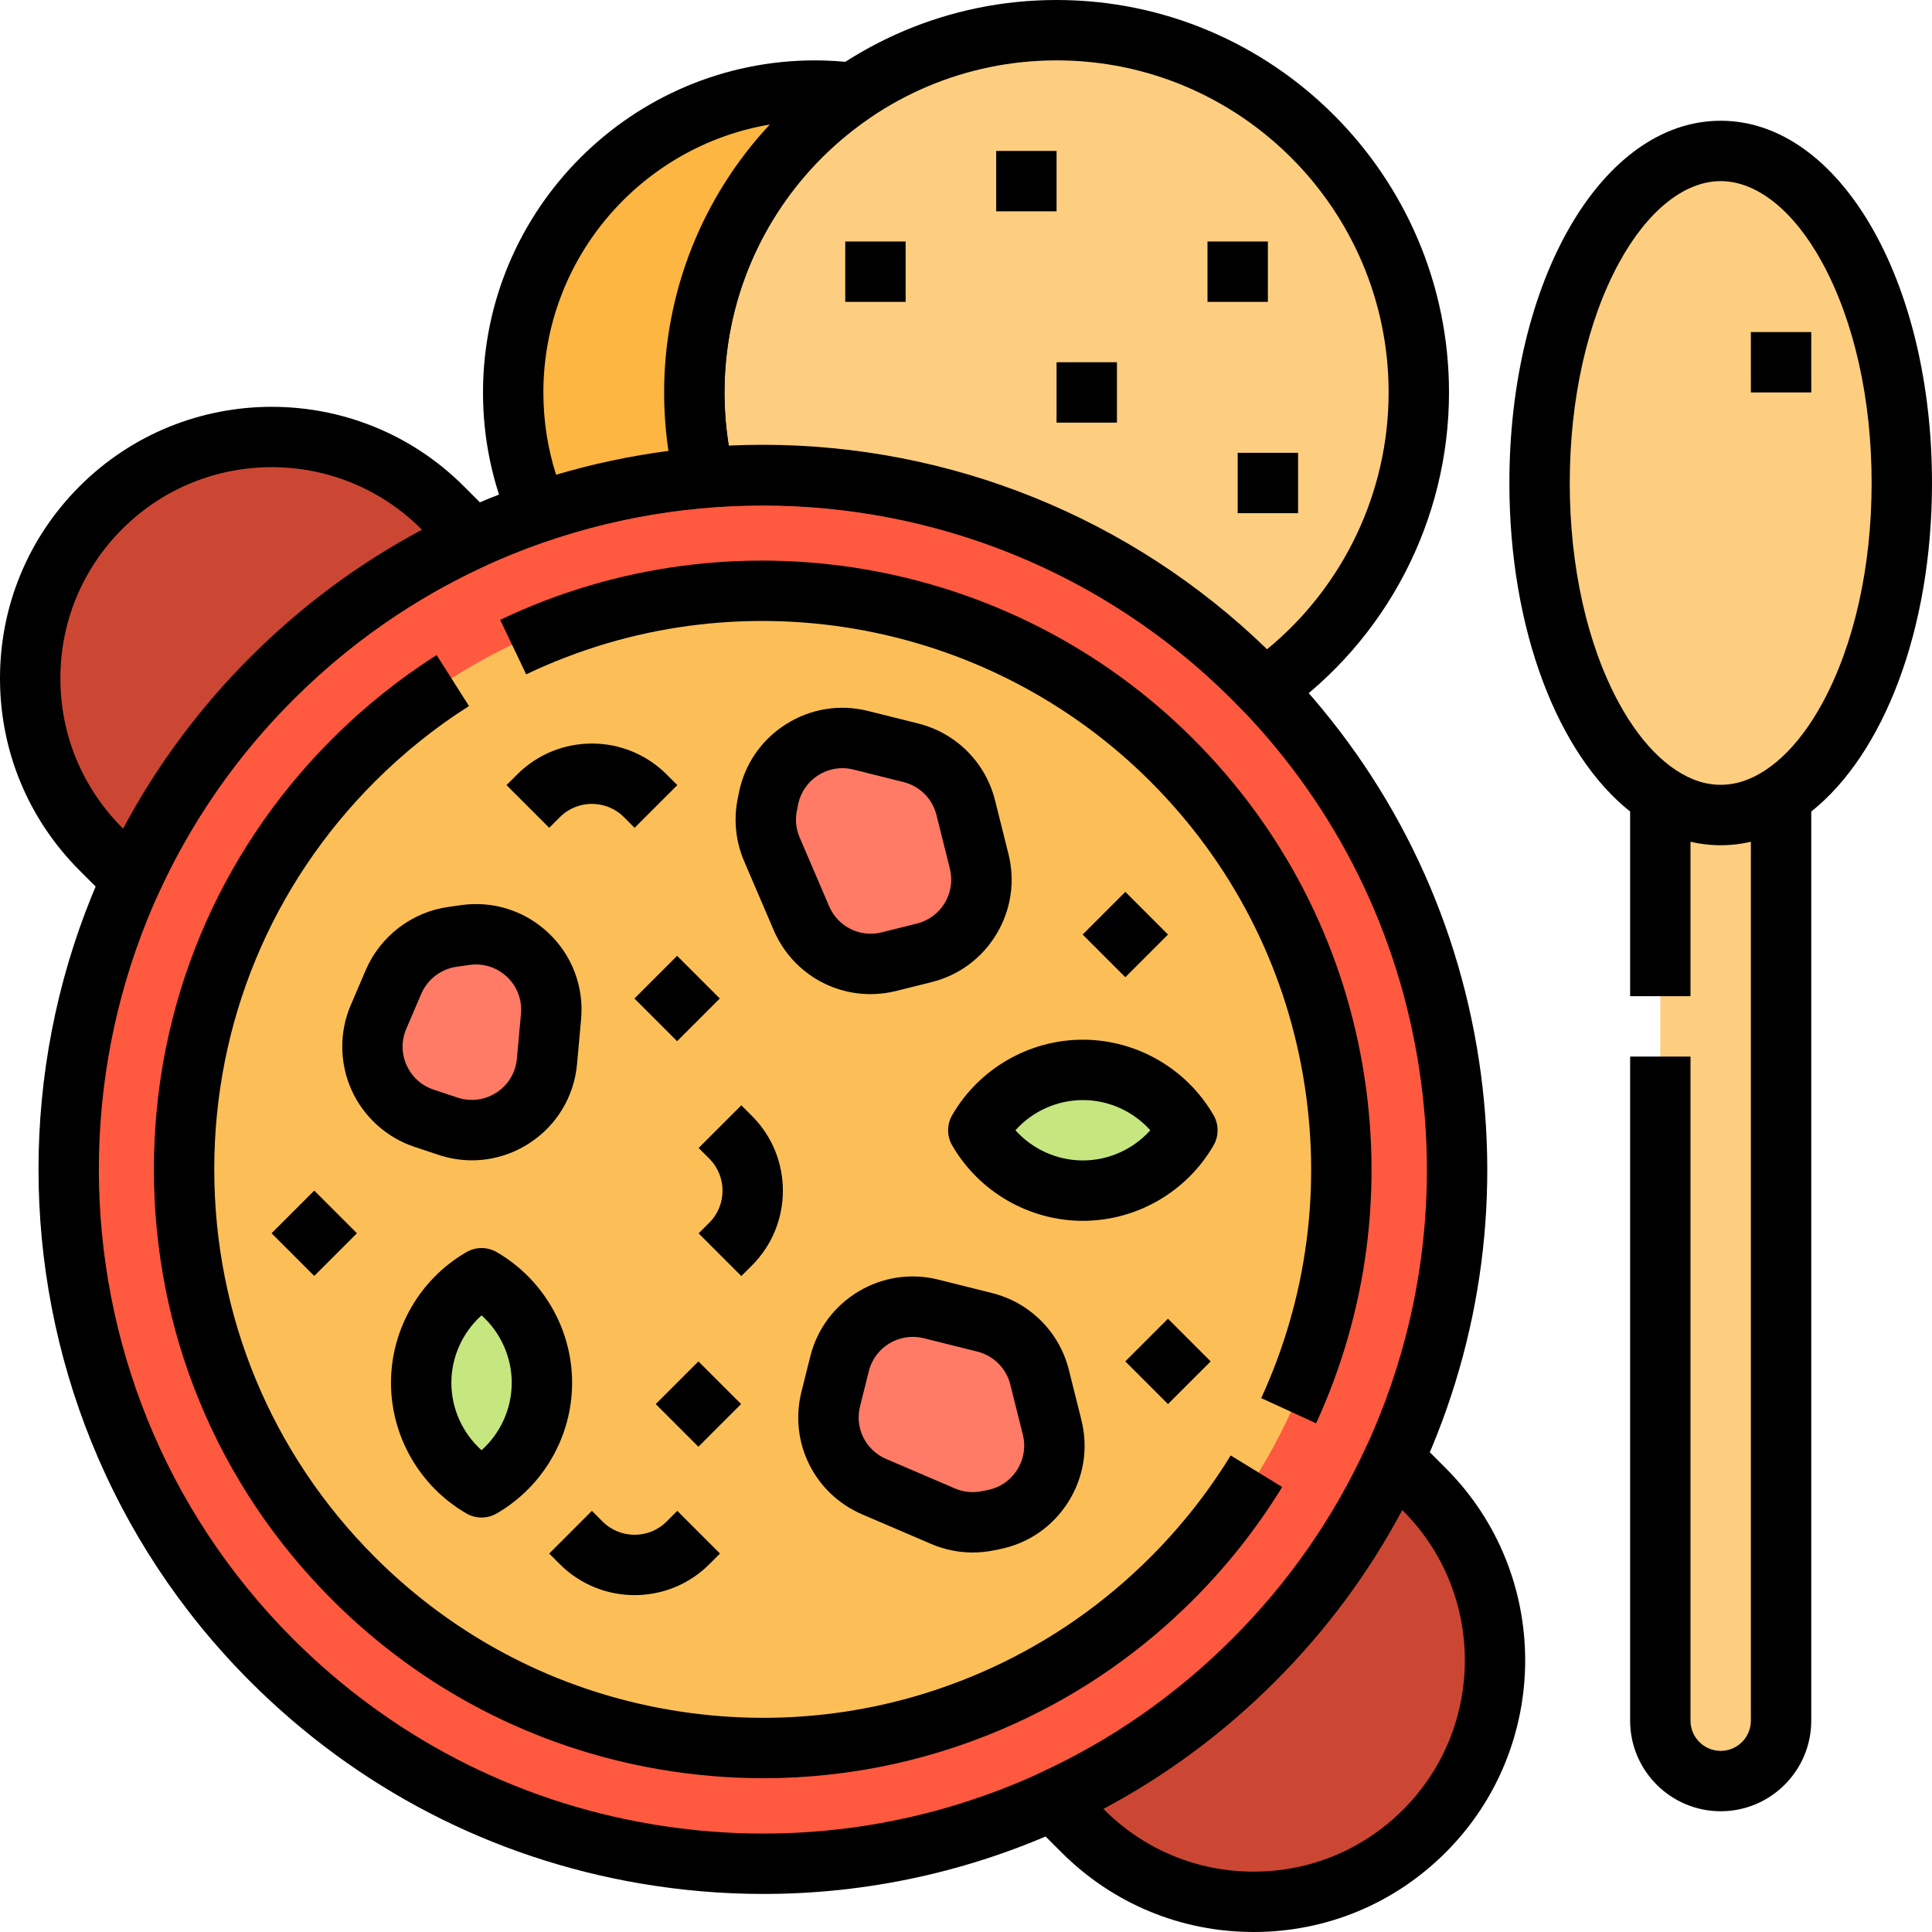 <svg id="Filled_expand" enable-background="new 0 0 512 512" height="512" viewBox="0 0 512 512" width="512" xmlns="http://www.w3.org/2000/svg"><path d="m72.007 179.777c71.856-71.856 188.359-71.856 260.215 0 55.939 55.939 68.335 138.946 37.166 206.871-8.86 19.325-21.249 37.427-37.166 53.344s-34.019 28.306-53.344 37.166c-67.925 31.169-150.932 18.774-206.871-37.166-71.856-71.856-71.856-188.358 0-260.215z" fill="#ff593f"/><path d="m202.114 463.885c-41.135 0-79.808-16.019-108.895-45.105-60.043-60.044-60.044-157.744 0-217.789 29.087-29.086 67.76-45.105 108.896-45.105 41.135 0 79.808 16.019 108.895 45.105 22.677 22.677 37.509 51.303 42.891 82.783 5.272 30.835 1.199 62.082-11.778 90.363-7.603 16.582-18.069 31.599-31.112 44.643-13.044 13.044-28.062 23.511-44.634 31.108-19.959 9.158-42.177 13.997-64.263 13.997z" fill="#fcbf58"/><path d="m202.33 501.916c-10.891 0-21.829-.925-32.729-2.789-39.277-6.715-74.98-25.207-103.251-53.477-74.859-74.861-74.859-196.668 0-271.529 74.862-74.86 196.668-74.861 271.53 0 28.27 28.27 46.762 63.973 53.477 103.25 6.567 38.409 1.485 77.351-14.696 112.615-9.486 20.689-22.534 39.418-38.78 55.665-16.248 16.248-34.977 29.295-55.667 38.781-25.255 11.587-52.402 17.484-79.884 17.484zm-124.666-316.482c-68.622 68.623-68.622 180.279 0 248.902 25.915 25.915 58.639 42.866 94.633 49.02 35.22 6.022 70.923 1.365 103.245-13.468 18.959-8.692 36.125-20.653 51.023-35.551s26.859-32.064 35.551-51.021c14.834-32.326 19.491-68.028 13.47-103.248-6.154-35.994-23.105-68.717-49.021-94.632-68.622-68.625-180.279-68.623-248.901-.002z"/><path d="m202.295 471.244c-9.15 0-18.341-.777-27.5-2.343-33.005-5.643-63.005-21.182-86.76-44.936-30.472-30.472-47.254-70.986-47.254-114.08 0-43.093 16.782-83.608 47.254-114.08 8.413-8.413 17.724-15.883 27.676-22.204l8.578 13.506c-8.964 5.694-17.354 12.427-24.939 20.012-27.45 27.45-42.568 63.946-42.568 102.766s15.118 75.316 42.568 102.767c21.399 21.399 48.42 35.396 78.142 40.478 29.081 4.974 58.564 1.128 85.257-11.121 15.655-7.178 29.83-17.055 42.133-29.357 8.151-8.151 15.305-17.216 21.262-26.944l13.645 8.355c-6.614 10.801-14.552 20.862-23.593 29.902-13.651 13.651-29.389 24.615-46.775 32.586-21.223 9.738-44.034 14.693-67.126 14.693z"/><path d="m348.781 377.191-14.543-6.673c12.248-26.691 16.094-56.173 11.121-85.257-5.081-29.722-19.078-56.743-40.479-78.143-43.488-43.488-109.97-54.905-165.433-28.408l-6.896-14.438c61.569-29.414 135.37-16.741 183.644 31.532 23.754 23.754 39.293 53.755 44.936 86.759 5.517 32.274 1.247 64.996-12.35 94.628z"/><path d="m332.223 439.993c15.917-15.917 28.305-34.019 37.166-53.344l8.089 8.089c24.996 24.996 24.996 65.513 0 90.51-12.502 12.501-28.879 18.752-45.255 18.752-16.377 0-32.753-6.251-45.255-18.752l-8.089-8.089c19.325-8.861 37.427-21.249 53.344-37.166z" fill="#cc4733"/><path d="m332.223 512c-19.227 0-37.308-7.492-50.912-21.096l-8.089-8.089c-1.852-1.852-2.68-4.494-2.217-7.071.463-2.578 2.159-4.766 4.54-5.857 18.956-8.691 36.122-20.652 51.021-35.55 14.898-14.898 26.859-32.064 35.551-51.021 1.092-2.381 3.28-4.077 5.858-4.54 2.577-.464 5.22.365 7.071 2.217l8.089 8.089c28.072 28.073 28.072 73.751 0 101.823-13.605 13.603-31.686 21.095-50.912 21.095zm-39.809-32.62.211.21c10.582 10.582 24.645 16.41 39.598 16.41s29.016-5.828 39.598-16.409c21.835-21.834 21.835-57.361 0-79.196l-.21-.21c-8.885 16.676-20.198 31.932-33.73 45.465-13.534 13.533-28.79 24.847-45.467 33.73z"/><path d="m72.007 179.777c15.917-15.917 34.019-28.306 53.344-37.166l-8.089-8.089c-24.996-24.996-65.513-24.996-90.51 0-12.501 12.502-18.752 28.879-18.752 45.255s6.251 32.753 18.752 45.255l8.089 8.089c8.861-19.325 21.249-37.427 37.166-53.344z" fill="#cc4733"/><ellipse cx="127.616" cy="366.454" fill="#c6e67f" rx="16" ry="27.708"/><path d="m127.616 402.162c-1.384 0-2.768-.358-4.007-1.076-12.332-7.136-19.993-20.406-19.993-34.632s7.661-27.496 19.993-34.633c2.479-1.434 5.535-1.435 8.014 0 12.332 7.137 19.993 20.407 19.993 34.632 0 14.226-7.661 27.496-19.993 34.632-1.239.718-2.623 1.077-4.007 1.077zm0-53.582c-5.021 4.509-8 11.007-8 17.874s2.979 13.364 8 17.873c5.021-4.509 8-11.006 8-17.873s-2.978-13.364-8-17.874z"/><ellipse cx="286.968" cy="299.531" fill="#c6e67f" rx="27.708" ry="16"/><path d="m286.968 323.531c-14.226 0-27.496-7.661-34.632-19.993-1.435-2.479-1.435-5.535 0-8.014 7.136-12.332 20.406-19.993 34.632-19.993s27.496 7.661 34.632 19.993c1.435 2.479 1.435 5.535 0 8.014-7.136 12.332-20.407 19.993-34.632 19.993zm-17.873-24c4.509 5.021 11.007 8 17.873 8s13.364-2.979 17.873-8c-4.509-5.021-11.007-8-17.873-8s-13.364 2.979-17.873 8z"/><path d="m118.708 298.455-6.335-2.112c-11.1-3.7-16.668-16.097-12.058-26.852l3.981-9.288c2.75-6.416 8.645-10.934 15.554-11.921l3.435-.491c12.779-1.826 23.915 8.754 22.746 21.61l-1.081 11.891c-1.168 12.844-14.007 21.242-26.242 17.163z" fill="#ff7b66"/><path d="m125.071 307.496c-2.979 0-5.978-.479-8.894-1.452h.001l-6.335-2.111c-7.408-2.469-13.491-7.97-16.689-15.093s-3.269-15.323-.193-22.5l3.98-9.289c3.825-8.922 12.169-15.316 21.777-16.688l3.436-.491c8.532-1.218 17 1.486 23.245 7.419s9.379 14.256 8.599 22.834l-1.081 11.891c-.779 8.571-5.357 16.188-12.56 20.899-4.629 3.028-9.925 4.581-15.286 4.581zm1.067-51.907c-.57 0-1.146.041-1.721.123l-3.437.491c-4.117.588-7.693 3.329-9.333 7.153l-3.979 9.288c-1.338 3.121-1.309 6.545.082 9.643 1.392 3.098 3.932 5.395 7.153 6.469l6.334 2.111h.001c3.498 1.167 7.275.677 10.361-1.341 3.087-2.019 5.05-5.283 5.384-8.957l1.081-11.891c.334-3.677-1.009-7.244-3.686-9.786-2.254-2.143-5.187-3.303-8.24-3.303z"/><path d="m235.61 254.842 9.328-2.332c10.716-2.679 17.231-13.538 14.552-24.254l-3.553-14.21c-1.791-7.166-7.386-12.761-14.552-14.552l-13.264-3.316c-11.078-2.77-22.223 4.283-24.462 15.481l-.325 1.625c-.793 3.967-.365 8.082 1.229 11.801l7.814 18.233c3.866 9.023 13.709 13.905 23.233 11.524z" fill="#ff7b66"/><path d="m230.675 263.455c-10.978 0-21.142-6.462-25.652-16.985l-7.814-18.233c-2.24-5.228-2.835-10.94-1.72-16.52l.325-1.627c1.517-7.581 5.949-14.034 12.483-18.168 6.532-4.135 14.263-5.378 21.764-3.504l13.265 3.316c10.053 2.513 17.859 10.319 20.373 20.373l3.553 14.211c1.813 7.255.693 14.783-3.154 21.196-3.848 6.414-9.963 10.944-17.219 12.758l-9.328 2.332c-2.299.574-4.605.851-6.876.851zm-7.437-59.881c-2.239 0-4.437.633-6.386 1.867-2.8 1.772-4.7 4.538-5.35 7.787l-.325 1.626c-.479 2.391-.224 4.84.737 7.08l7.814 18.233c2.332 5.442 8.198 8.348 13.939 6.915l9.328-2.332c3.11-.777 5.73-2.719 7.38-5.467 1.648-2.749 2.129-5.975 1.352-9.084l-3.553-14.211c-1.077-4.308-4.423-7.654-8.731-8.731l-13.265-3.316c-.975-.246-1.961-.367-2.94-.367z"/><path d="m220.155 370.758 2.332-9.328c2.679-10.716 13.538-17.231 24.254-14.552l14.21 3.553c7.166 1.791 12.761 7.386 14.552 14.552l3.316 13.264c2.77 11.078-4.283 22.223-15.481 24.462l-1.625.325c-3.967.793-8.082.365-11.801-1.229l-18.233-7.814c-9.022-3.866-13.905-13.71-11.524-23.233z" fill="#ff7b66"/><path d="m257.769 411.427c-3.763 0-7.494-.763-11.008-2.269l-18.232-7.814c-12.7-5.443-19.485-19.123-16.134-32.527l2.332-9.328c1.813-7.255 6.344-13.371 12.757-17.219 6.414-3.848 13.94-4.969 21.197-3.154l14.211 3.553c10.054 2.514 17.86 10.321 20.373 20.374l3.315 13.264c1.876 7.501.632 15.23-3.503 21.764s-10.587 10.967-18.169 12.484l-1.626.325c-1.831.366-3.676.547-5.513.547zm-29.853-38.729c-1.436 5.745 1.473 11.607 6.915 13.94l18.232 7.814c2.242.961 4.691 1.216 7.08.737l1.626-.325c3.25-.65 6.015-2.55 7.787-5.35 1.771-2.8 2.306-6.113 1.502-9.327l-3.316-13.264c-1.077-4.309-4.423-7.654-8.731-8.731l-14.211-3.553c-6.412-1.604-12.945 2.311-14.552 8.731z"/><path d="m196.457 338.17-11.312-11.315 2.829-2.828c4.678-4.678 4.678-12.291-.001-16.97l-2.828-2.828 11.312-11.314 2.829 2.829c10.918 10.917 10.918 28.681.001 39.598z"/><path d="m168.175 219.376-2.829-2.829c-4.679-4.678-12.292-4.68-16.971 0l-2.828 2.828-11.314-11.312 2.828-2.829c10.917-10.917 28.68-10.918 39.599 0l2.828 2.828z"/><path d="m168.174 422.725c-7.17 0-14.341-2.729-19.8-8.188l-2.828-2.828 11.314-11.313 2.828 2.828c4.678 4.679 12.293 4.679 16.971 0l2.828-2.828 11.314 11.313-2.828 2.828c-5.458 5.459-12.629 8.188-19.799 8.188z"/><path d="m171.488 256.63h16v16h-16z" transform="matrix(.707 -.707 .707 .707 -134.55 204.419)"/><path d="m177.144 364.111h16v16h-16z" transform="matrix(.707 -.707 .707 .707 -208.894 239.905)"/><path d="m301.595 352.797h16v16h-16z" transform="matrix(.707 -.707 .707 .707 -164.443 324.582)"/><path d="m290.282 239.66h16v16h-16z" transform="matrix(.707 -.707 .707 .707 -87.757 283.455)"/><path d="m75.321 318.856h16v16h-16z" transform="matrix(.707 -.707 .707 .707 -206.718 154.651)"/><ellipse cx="456" cy="128" fill="#fdce7f" rx="48" ry="88"/><path d="m440 280v176c0 8.837 7.163 16 16 16 8.837 0 16-7.163 16-16v-245.014c-5.005 3.243-10.389 5.014-16 5.014s-10.995-1.771-16-5.014v53.014z" fill="#fdce7f"/><path d="m512 128c0-53.832-24.598-96-56-96s-56 42.168-56 96c0 39.023 12.926 71.917 32 87.062v48.938h16v-40.929c.552.13 1.107.245 1.664.348.08.015.16.029.24.044.053.009.107.019.16.028.132.023.265.045.397.066.008.001.016.003.024.004 1.812.291 3.651.439 5.515.439s3.703-.149 5.515-.439c.008-.001.016-.003.024-.004.132-.021.264-.043.396-.066.054-.009.108-.019.163-.028.079-.014.158-.029.237-.043.557-.103 1.113-.218 1.666-.348v232.928c0 4.411-3.589 8-8 8s-8-3.589-8-8v-176h-16v176c0 13.233 10.767 24 24 24s24-10.767 24-24v-240.938c19.073-15.145 31.999-48.039 31.999-87.062zm-51.786 79.503c-2.803.638-5.625.638-8.429 0-8.217-1.926-16.307-9.381-22.704-21.109-8.435-15.466-13.081-36.204-13.081-58.394s4.646-42.928 13.082-58.394c7.489-13.731 17.301-21.606 26.918-21.606s19.429 7.875 26.918 21.606c8.436 15.466 13.082 36.204 13.082 58.394s-4.646 42.928-13.082 58.394c-6.397 11.728-14.487 19.183-22.704 21.109z"/><path d="m464 88h16v16h-16z"/><path d="m376 104c0 32.54-16.19 61.3-40.96 78.66-.93-.97-1.87-1.93-2.82-2.88-39.86-39.86-93.46-57.61-145.56-53.26-1.74-7.22-2.66-14.76-2.66-22.52 0-53.02 42.98-96 96-96s96 42.98 96 96z" fill="#fdce7f"/><path d="m122.919 128.866c-28.071-28.072-73.748-28.074-101.823 0-13.604 13.603-21.096 31.684-21.096 50.911s7.492 37.308 21.096 50.912l8.089 8.089c1.514 1.514 3.555 2.343 5.657 2.343.47 0 .943-.042 1.414-.126 2.578-.463 4.767-2.159 5.858-4.54 8.691-18.957 20.651-36.123 35.55-51.021 14.897-14.898 32.063-26.859 51.021-35.55 2.381-1.091 4.077-3.279 4.54-5.857s-.365-5.22-2.218-7.072zm-56.569 45.255c-13.532 13.533-24.846 28.789-33.729 45.465l-.21-.21c-10.583-10.582-16.411-24.645-16.411-39.599s5.828-29.017 16.41-39.598c10.917-10.917 25.257-16.375 39.597-16.375 14.341 0 28.681 5.458 39.599 16.376l.21.21c-16.677 8.884-31.933 20.198-45.466 33.731z"/><path d="m280 0c-57.346 0-104 46.654-104 104 0 8.25.97 16.458 2.883 24.395.925 3.837 4.505 6.425 8.443 6.098 51.786-4.327 102.536 14.245 139.238 50.946.91.91 1.811 1.83 2.702 2.76 1.559 1.624 3.659 2.462 5.776 2.462 1.596 0 3.2-.476 4.589-1.449 27.783-19.472 44.369-51.326 44.369-85.212 0-57.346-46.654-104-104-104zm55.782 172.061c-35.992-34.915-83.851-54.185-133.668-54.185-2.988 0-5.992.069-8.992.209-.746-4.636-1.122-9.351-1.122-14.085 0-48.523 39.477-88 88-88s88 39.477 88 88c0 26.433-11.932 51.409-32.218 68.061z"/><path d="m184 104c0 7.75.92 15.3 2.66 22.52-14.95 1.26-29.77 4.33-44.11 9.22-4.21-9.73-6.55-20.46-6.55-31.74 0-44.18 35.82-80 80-80 3.38 0 6.7.23 9.97.64-25.33 17.28-41.97 46.38-41.97 79.36z" fill="#fcb641"/><path d="m142.55 143.742c-3.109 0-6.044-1.824-7.342-4.825-4.783-11.054-7.208-22.802-7.208-34.917 0-48.523 39.477-88 88-88 3.562 0 7.25.236 10.966.702 3.3.414 6 2.827 6.78 6.06.781 3.233-.521 6.612-3.268 8.486-24.093 16.438-38.478 43.634-38.478 72.752 0 6.989.82 13.935 2.438 20.646.547 2.269.075 4.664-1.29 6.556s-3.49 3.094-5.815 3.29c-14.397 1.214-28.596 4.181-42.2 8.82-.855.291-1.726.43-2.583.43zm61.459-110.743c-34.013 5.727-60.009 35.385-60.009 71.001 0 7.484 1.129 14.793 3.363 21.813 9.728-2.882 19.696-4.995 29.787-6.315-.764-5.111-1.15-10.296-1.15-15.498 0-26.646 10.192-51.931 28.009-71.001z"/><path d="m264 40h16v16h-16z"/><path d="m320 64h16v16h-16z"/><path d="m280 96h16v16h-16z"/><path d="m224 64h16v16h-16z"/><path d="m328 120h16v16h-16z"/></svg>